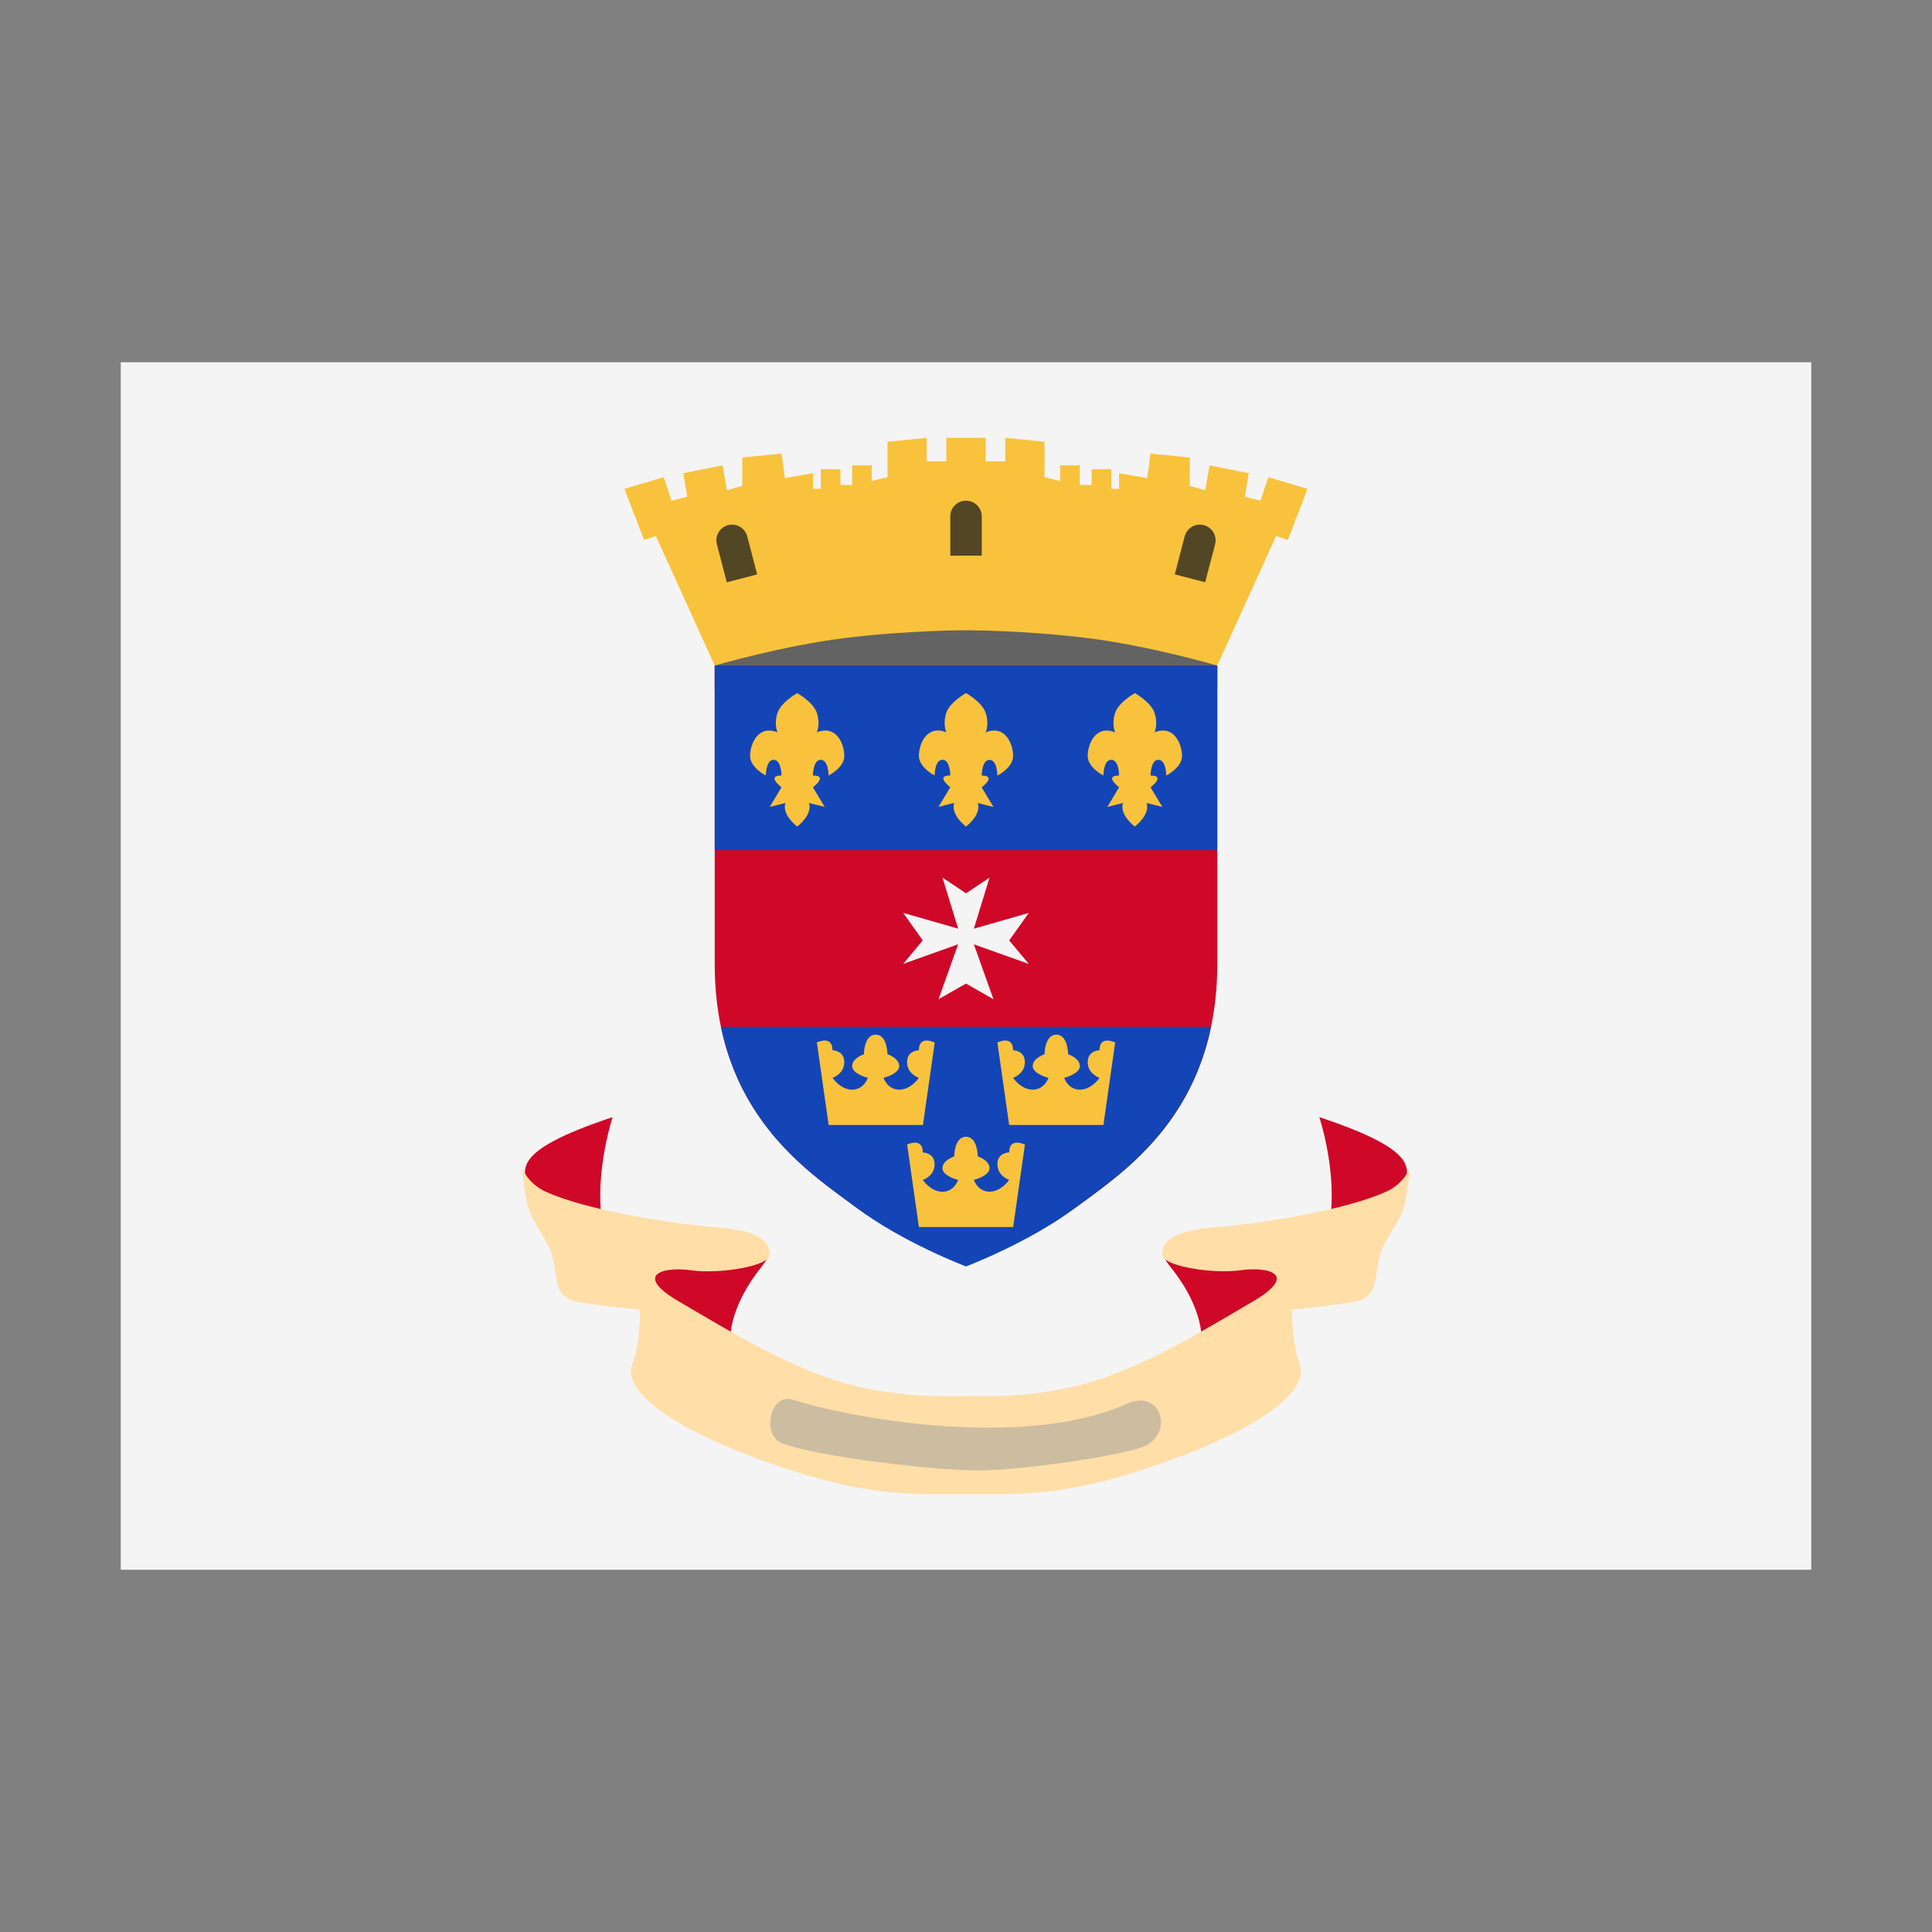 <svg width="32" height="32" viewBox="0 0 32 32" xmlns="http://www.w3.org/2000/svg">
  <rect x="0" y="0" width="32" height="32" fill="#808080" stroke="none"/>
  <rect fill="#f4f4f4" x="2" y="6" width="28" height="20" />
  <path fill="#cf0828" d="M10.147,18.503c0,0-0.259,0.781-0.195,1.561c0.065,0.781,1.886,0.715,2.276,0.651c0.39-0.065,0.651-0.065,0.39,0.261c-0.259,0.324-0.585,0.845-0.52,1.43c0.065,0.584-0.781,0.195-1.04-0.392c-0.26-0.585-0.521-0.585-0.976-0.845c-0.455-0.26-0.896-0.915-1.171-1.301C8.586,19.414,8.391,19.088,10.147,18.503z M21.852,18.503c0,0,0.261,0.781,0.195,1.561c-0.064,0.781-1.886,0.715-2.276,0.651c-0.391-0.065-0.65-0.065-0.391,0.261c0.262,0.324,0.586,0.845,0.521,1.43c-0.065,0.584,0.78,0.195,1.04-0.392c0.262-0.585,0.521-0.585,0.976-0.845c0.456-0.26,0.895-0.915,1.171-1.301C23.414,19.414,23.609,19.088,21.852,18.503z" />
  <path fill="#FFDEA7" d="M22.959,19.738c-0.716,0.326-2.201,0.541-2.798,0.586c-0.788,0.061-0.91,0.26-0.91,0.455c0,0.196,0.845,0.325,1.3,0.26c0.455-0.064,0.976,0.065,0.195,0.521c-0.781,0.455-1.821,1.106-2.797,1.365C16.975,23.186,16,23.121,16,23.121s-0.975,0.065-1.952-0.195c-0.975-0.26-2.016-0.911-2.796-1.365c-0.781-0.455-0.261-0.585,0.195-0.521c0.455,0.065,1.301-0.064,1.301-0.26c0-0.195-0.121-0.395-0.911-0.455c-0.595-0.045-2.082-0.26-2.796-0.586c-0.301-0.137-0.39-0.389-0.39-0.389s0,0.131,0.065,0.52c0.065,0.39,0.39,0.65,0.455,1.041c0.065,0.389,0.065,0.585,0.39,0.65c0.325,0.065,1.041,0.131,1.041,0.131s0,0.584-0.13,0.91c-0.131,0.325,0.325,0.911,2.081,1.561C14.309,24.812,15.09,24.747,16,24.747c0.911,0,1.691,0.065,3.446-0.586c1.757-0.65,2.211-1.236,2.082-1.561c-0.13-0.326-0.13-0.91-0.13-0.91s0.715-0.065,1.04-0.131c0.327-0.065,0.327-0.261,0.391-0.65c0.065-0.392,0.39-0.651,0.455-1.041c0.065-0.389,0.065-0.52,0.065-0.52S23.26,19.602,22.959,19.738z" />
  <path opacity="0.5" fill="#9B9B9B" d="M13.139,23.186c0.722,0.241,3.718,0.869,5.527,0.065c0.586-0.262,0.781,0.518,0.261,0.715c-0.408,0.152-2.016,0.389-2.732,0.389c-0.715,0-2.679-0.227-3.252-0.455C12.618,23.77,12.748,23.055,13.139,23.186z" />
  <path fill="#636363" d="M11.838,10.244h8.324v1.17h-8.324V10.244z" />
  <path fill="#cf0828" d="M16,11.024h-4.162v4.942c0,2.472,1.561,3.448,2.341,4.032c0.781,0.585,2.861,0.585,3.642,0c0.781-0.585,2.341-1.559,2.341-4.032v-4.942C20.162,11.024,16,11.024,16,11.024z" />
  <path fill="#1345B7" d="M11.941,17.008c0.36,1.722,1.579,2.497,2.238,2.991C14.959,20.585,16,20.976,16,20.976s1.041-0.392,1.82-0.977c0.661-0.494,1.879-1.268,2.239-2.991H11.941z M11.838,11.024h8.324v3.057h-8.324V11.024z" />
  <path fill="#F9C23C" d="M13.529,12.13c0,0,0.065-0.13,0-0.325c-0.059-0.175-0.325-0.325-0.325-0.325s-0.267,0.151-0.325,0.325c-0.065,0.195,0,0.325,0,0.325c-0.325-0.13-0.455,0.195-0.455,0.39c0,0.195,0.261,0.325,0.261,0.325s0-0.26,0.129-0.26c0.13,0,0.13,0.26,0.13,0.26c-0.26,0,0,0.195,0,0.195l-0.195,0.325l0.26-0.065c-0.065,0.195,0.195,0.39,0.195,0.39s0.261-0.195,0.195-0.39l0.261,0.065L13.465,13.04c0,0,0.26-0.195,0-0.195c0,0,0-0.26,0.129-0.26c0.13,0,0.13,0.26,0.13,0.26s0.26-0.129,0.26-0.325C13.984,12.325,13.854,11.999,13.529,12.13z M19.122,12.13c0,0,0.065-0.13,0-0.325c-0.058-0.175-0.325-0.325-0.325-0.325S18.53,11.63,18.471,11.805c-0.065,0.195,0,0.325,0,0.325c-0.325-0.13-0.455,0.195-0.455,0.39c0,0.195,0.26,0.325,0.26,0.325s0-0.26,0.13-0.26s0.13,0.26,0.13,0.26c-0.26,0,0,0.195,0,0.195l-0.195,0.325l0.259-0.065c-0.065,0.195,0.196,0.39,0.196,0.39s0.26-0.195,0.195-0.39l0.261,0.065L19.057,13.04c0,0,0.26-0.195,0-0.195c0,0,0-0.26,0.13-0.26c0.13,0,0.13,0.26,0.13,0.26s0.261-0.129,0.261-0.325C19.577,12.325,19.446,11.999,19.122,12.13z M16.325,12.13c0,0,0.065-0.13,0-0.325C16.267,11.63,16,11.479,16,11.479s-0.267,0.151-0.325,0.325c-0.065,0.195,0,0.325,0,0.325c-0.325-0.13-0.455,0.195-0.455,0.39c0,0.195,0.26,0.325,0.26,0.325s0-0.26,0.13-0.26c0.13,0,0.13,0.26,0.13,0.26c-0.26,0,0,0.195,0,0.195l-0.195,0.325l0.26-0.065C15.74,13.495,16,13.691,16,13.691s0.26-0.195,0.195-0.39l0.26,0.065L16.26,13.041c0,0,0.26-0.195,0-0.195c0,0,0-0.26,0.13-0.26c0.13,0,0.13,0.26,0.13,0.26s0.26-0.129,0.26-0.325C16.781,12.325,16.651,11.999,16.325,12.13z" />
  <path fill="#f4f4f4" d="M16.715,15.577l0.325-0.456L16.13,15.382l0.26-0.846L16,14.796l-0.39-0.261l0.26,0.846l-0.911-0.261l0.325,0.456l-0.325,0.389l0.911-0.325l-0.325,0.91L16,16.291l0.455,0.26l-0.325-0.91l0.911,0.325L16.715,15.577z" />
  <path fill="#F9C23C" d="M16.715,19.088c0,0-0.195,0-0.195,0.195c0,0.196,0.195,0.26,0.195,0.26s-0.131,0.195-0.325,0.195c-0.195,0-0.26-0.195-0.26-0.195s0.26-0.064,0.26-0.195s-0.195-0.195-0.195-0.195s0-0.325-0.195-0.325c-0.195,0-0.195,0.325-0.195,0.325S15.61,19.218,15.61,19.349s0.26,0.195,0.26,0.195s-0.065,0.195-0.26,0.195c-0.195,0-0.325-0.195-0.325-0.195s0.195-0.064,0.195-0.26c0-0.195-0.195-0.195-0.195-0.195c0-0.26-0.26-0.131-0.26-0.131l0.195,1.366h1.561l0.195-1.366C16.975,18.958,16.715,18.828,16.715,19.088z M15.219,17.396c0,0-0.195,0-0.195,0.197c0,0.195,0.195,0.26,0.195,0.26s-0.129,0.195-0.325,0.195c-0.195,0-0.26-0.195-0.26-0.195s0.26-0.065,0.26-0.195c0-0.132-0.195-0.197-0.195-0.197s0-0.324-0.195-0.324c-0.195,0-0.195,0.324-0.195,0.324s-0.195,0.065-0.195,0.197c0,0.129,0.26,0.195,0.26,0.195s-0.065,0.195-0.26,0.195c-0.195,0-0.325-0.195-0.325-0.195s0.195-0.065,0.195-0.26c0-0.197-0.195-0.197-0.195-0.197c0-0.259-0.259-0.129-0.259-0.129l0.195,1.366h1.562l0.195-1.366C15.48,17.267,15.219,17.138,15.219,17.396z M18.211,17.396c0,0-0.195,0-0.195,0.197c0,0.195,0.195,0.26,0.195,0.26s-0.129,0.195-0.325,0.195c-0.195,0-0.26-0.195-0.26-0.195s0.26-0.065,0.26-0.195c0-0.132-0.195-0.197-0.195-0.197s0-0.324-0.195-0.324c-0.195,0-0.195,0.324-0.195,0.324s-0.196,0.065-0.196,0.197c0,0.129,0.261,0.195,0.261,0.195s-0.065,0.195-0.261,0.195c-0.195,0-0.325-0.195-0.325-0.195s0.195-0.065,0.195-0.26c0-0.197-0.195-0.197-0.195-0.197c0-0.259-0.26-0.129-0.26-0.129l0.195,1.366h1.561l0.195-1.366C18.471,17.267,18.211,17.138,18.211,17.396z M21.008,7.903l-0.131,0.39l-0.259-0.065l0.065-0.39l-0.65-0.13L19.961,8.12l-0.255-0.071l0.001-0.471l-0.651-0.065l-0.055,0.406l-0.465-0.082v0.26h-0.13V7.772h-0.325v0.261h-0.196V7.708h-0.325v0.26l-0.26-0.065V7.317L16.65,7.252v0.39h-0.325v-0.39h-0.651v0.39h-0.325v-0.39L14.7,7.317v0.585l-0.261,0.065V7.708h-0.325v0.325H13.92V7.772h-0.325v0.325h-0.129v-0.26l-0.466,0.082l-0.055-0.406l-0.651,0.064v0.471l-0.255,0.071l-0.071-0.411l-0.651,0.13l0.065,0.39l-0.26,0.065l-0.129-0.39l-0.65,0.195l0.325,0.845l0.195-0.065l0.975,2.146c0,0,1.106-0.325,2.146-0.455c1.041-0.13,2.016-0.13,2.016-0.13s0.975,0,2.016,0.13c1.04,0.13,2.145,0.455,2.145,0.455l0.975-2.146l0.195,0.065l0.325-0.845C21.657,8.098,21.008,7.903,21.008,7.903z" />
  <path opacity="0.75" fill="#1C1C1C" d="M16,8.293c-0.144,0-0.26,0.116-0.26,0.259v0.651h0.521V8.552C16.26,8.409,16.144,8.293,16,8.293z M12.06,8.698c-0.139,0.036-0.223,0.178-0.186,0.318l0.164,0.629l0.503-0.131l-0.164-0.629C12.341,8.745,12.199,8.662,12.06,8.698z M19.939,8.698c0.14,0.036,0.222,0.178,0.187,0.318l-0.165,0.628l-0.503-0.131l0.164-0.629C19.659,8.745,19.8,8.662,19.939,8.698z" />
</svg>
